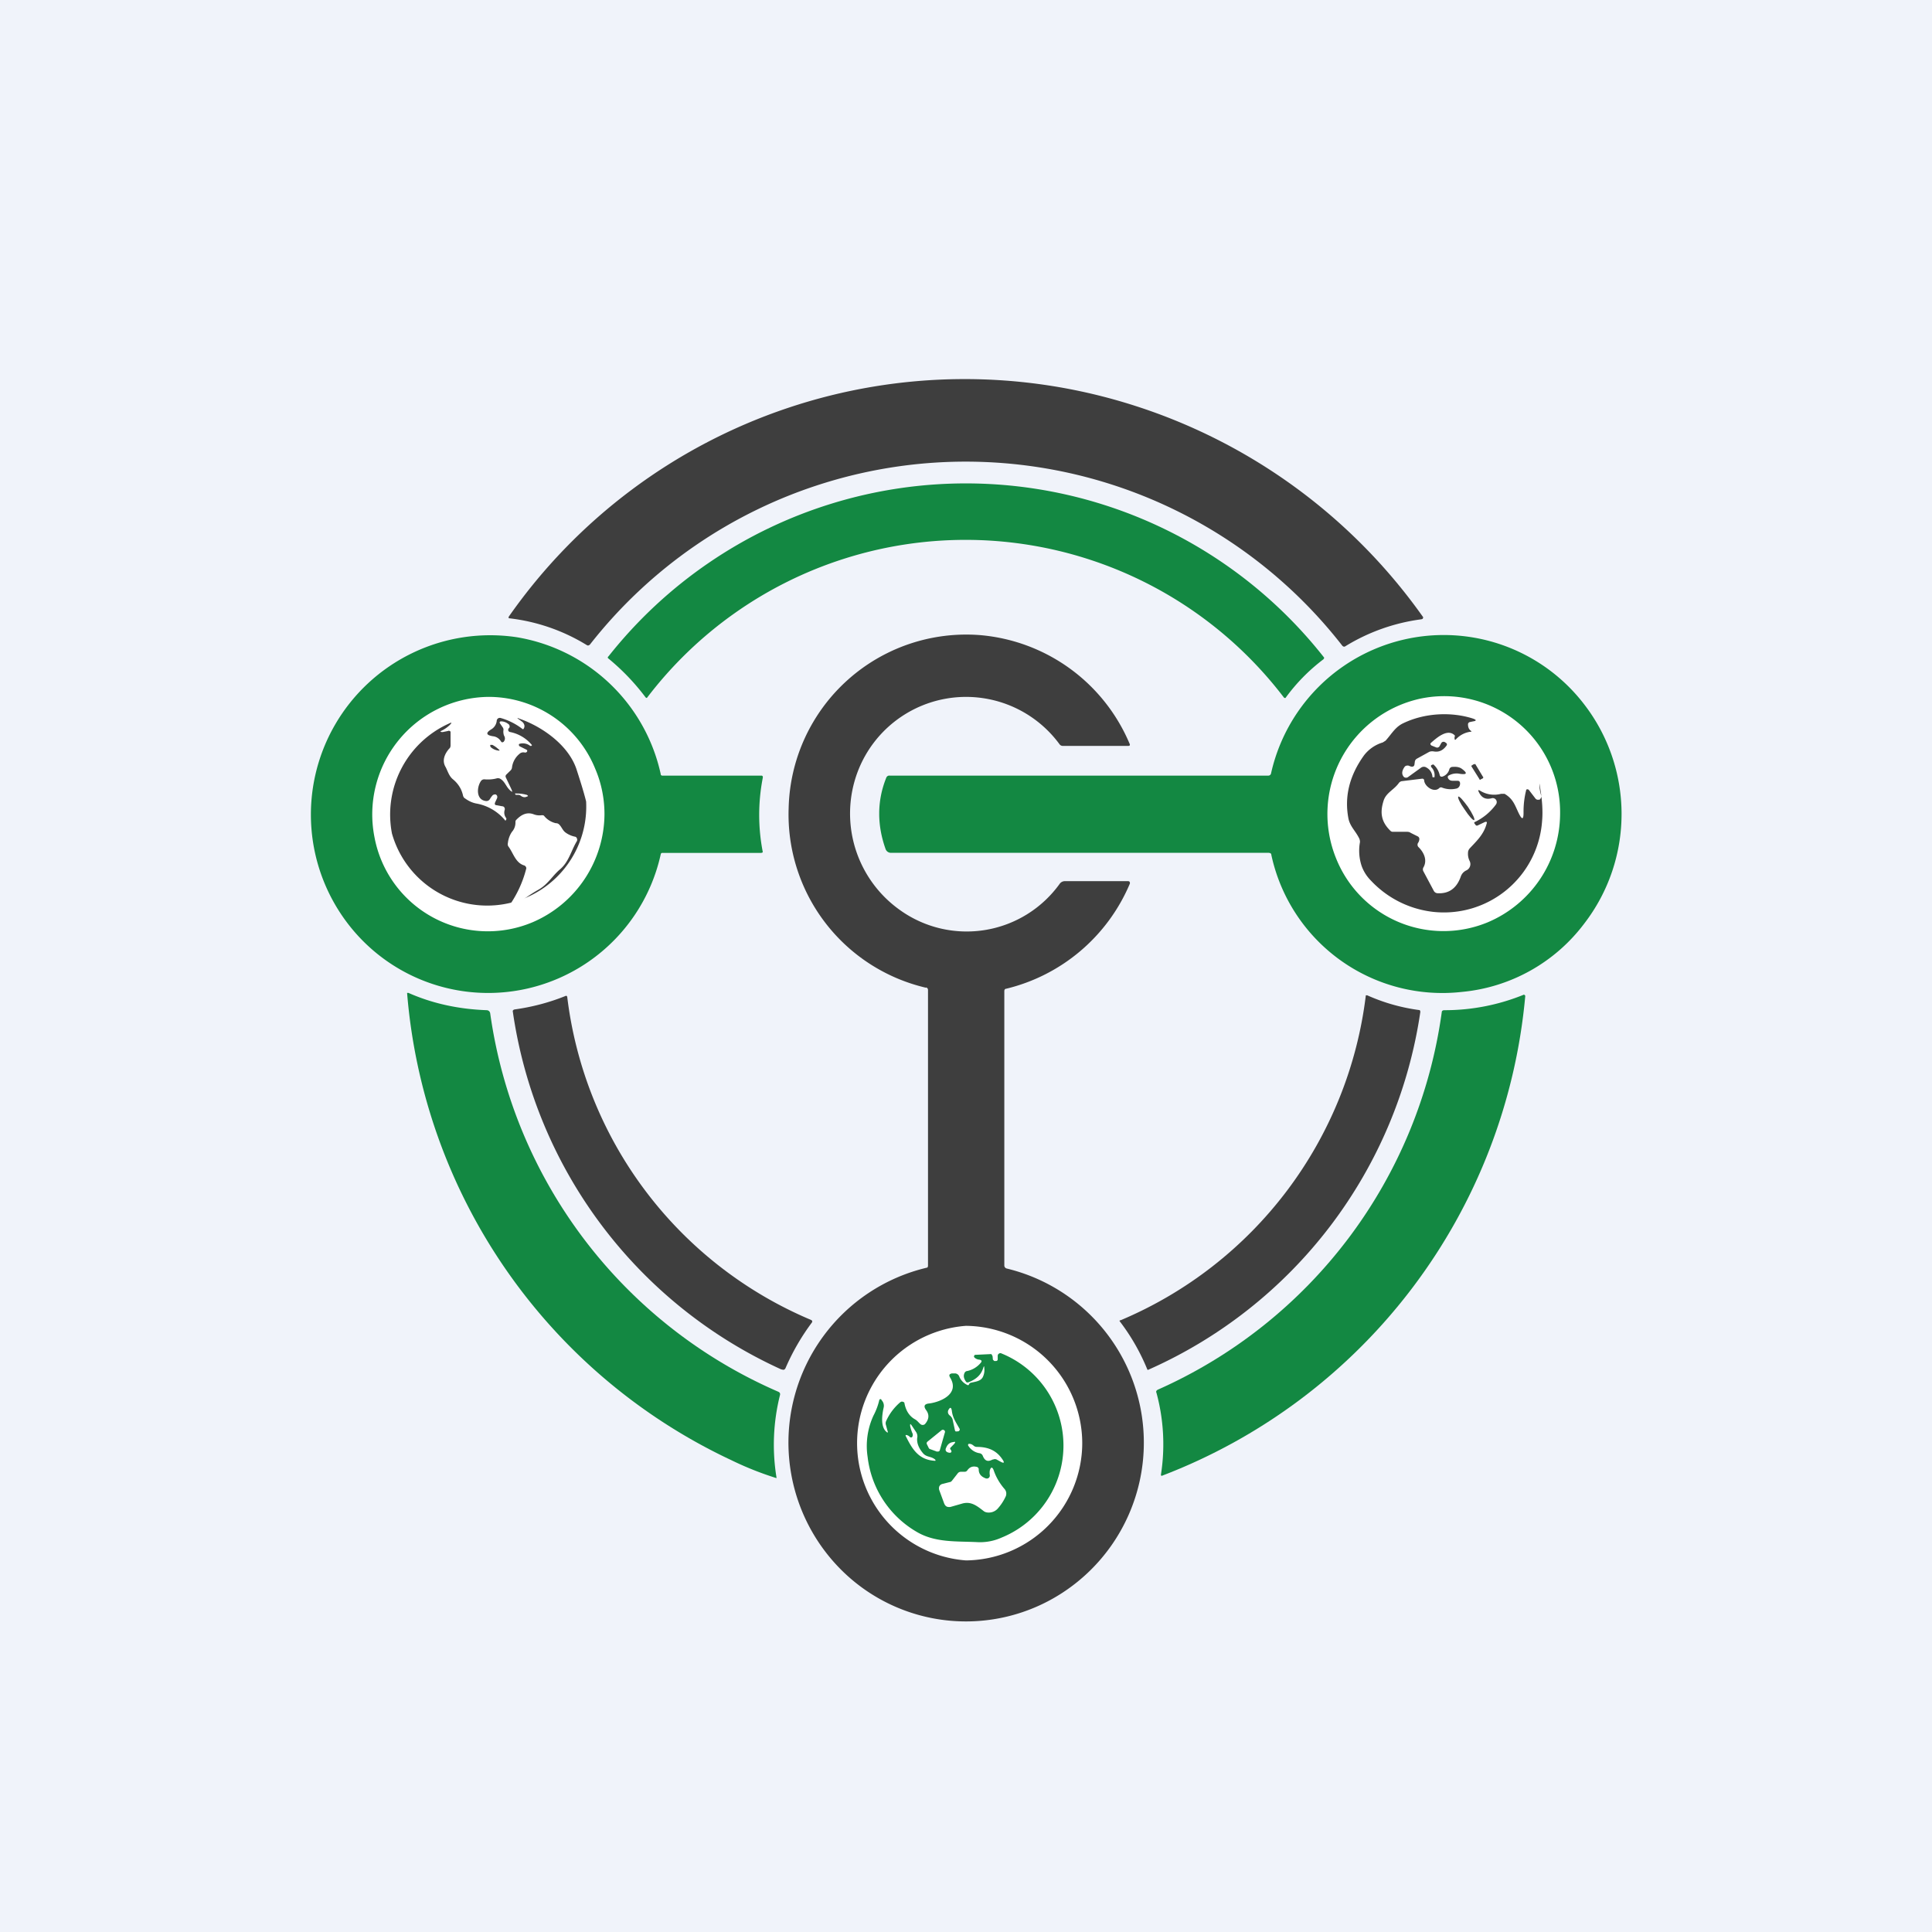 <svg xmlns="http://www.w3.org/2000/svg" width="24" height="24" fill="none" viewBox="0 0 24 24"><rect x="0" y="0" width="24" height="24" fill="#333333" stroke="none"/><g clip-path="url(#a)"><path fill="#F0F3FA" d="M0 0h24v24H0z"/><path fill="#3E3E3E" d="M16.676 8.023a5.93 5.93 0 0 0-9.347-.017q-.02.02-.039.008a2.35 2.35 0 0 0-.969-.334.02.02 0 0 1 0-.021 6.91 6.91 0 0 1 7.775-2.619 7 7 0 0 1 3.583 2.627.03.03 0 0 1-.009.022l-.013.004a2.4 2.4 0 0 0-.943.334q-.018.014-.038-.004"/><path fill="#138842" d="M15.947 8.662a4.972 4.972 0 0 0-7.911.008.02.02 0 0 1-.017-.008 2.8 2.8 0 0 0-.459-.48q-.02-.013 0-.03a5.66 5.66 0 0 1 8.889.017q0 .006-.002.011l-.007.01q-.271.205-.471.48a.02.02 0 0 1-.022-.008"/><path fill="#3E3E3E" d="M11.503 12.27a2.21 2.21 0 0 1-1.706-2.233A2.207 2.207 0 0 1 12.18 7.89a2.22 2.22 0 0 1 1.851 1.346q.015.03-.017.03h-.81a.05.05 0 0 1-.043-.022 1.44 1.44 0 0 0-2.547.466 1.47 1.47 0 0 0 .567 1.596 1.423 1.423 0 0 0 1.985-.33.08.08 0 0 1 .06-.03h.792l.01.004a.02.02 0 0 1 .008.017v.009a2.24 2.24 0 0 1-1.539 1.307c-.013 0-.021.013-.021.03v3.411a.04.04 0 0 0 .03.034 2.225 2.225 0 0 1 .69 4.029 2.194 2.194 0 0 1-2.73-.27 2.233 2.233 0 0 1 1.054-3.771l.006-.01.002-.012V12.3q0-.027-.025-.034z"/><path fill="#138842" d="M8.207 9.617a.02.02 0 0 0 .022.018h1.234a.02.02 0 0 1 .013.012v.013c-.06.306-.06.62 0 .926l-.01.007-.012.002H8.23q-.018-.001-.022.017a2.195 2.195 0 0 1-3.857.9 2.228 2.228 0 0 1 2.07-3.596 2.2 2.2 0 0 1 1.787 1.701m7.556.977H11.07a.07.07 0 0 1-.069-.047c-.107-.3-.107-.6.009-.887a.04.04 0 0 1 .043-.025h4.701a.034.034 0 0 0 .035-.026 2.198 2.198 0 0 1 3.882-.87 2.23 2.23 0 0 1 .009 2.734 2.15 2.15 0 0 1-1.521.849 2.173 2.173 0 0 1-2.366-1.702c0-.017-.013-.025-.03-.025"/><path fill="#fff" d="M7.509 10.114a1.47 1.47 0 0 1-.892 1.342A1.432 1.432 0 0 1 4.652 10.4a1.46 1.46 0 0 1 1.412-1.743 1.43 1.43 0 0 1 1.333.9c.073.171.112.364.112.557m11.871 0a1.47 1.47 0 0 1-.896 1.342 1.437 1.437 0 0 1-1.885-.789 1.466 1.466 0 0 1 1.054-1.99 1.44 1.44 0 0 1 1.727 1.433z"/><path fill="#3E3E3E" d="M19.123 9.733q.05.271.034.458a1.223 1.223 0 0 1-1.358 1.136 1.25 1.25 0 0 1-.767-.386.5.5 0 0 1-.116-.18.6.6 0 0 1-.022-.3.1.1 0 0 0-.012-.051c-.043-.086-.108-.141-.13-.236q-.082-.412.194-.793a.46.46 0 0 1 .231-.158l.035-.022c.077-.085.12-.171.222-.218.27-.129.6-.142.866-.056q.064.024 0 .034l-.043.009a.03.03 0 0 0-.021.026c0 .034.008.06.034.081q.02.013-.004.013a.3.3 0 0 0-.176.09q-.02.025-.021-.009v-.017c.008-.008.004-.017 0-.021-.09-.086-.223.034-.292.094l-.008.009v.008l.004.009.009.008.055.022q.024.011.043-.009l.026-.047q.019-.02.043-.008l.012.008c.013.009.018.017.009.034-.043.06-.094.086-.163.073q-.026-.004-.051.005l-.154.085a.05.05 0 0 0-.026.035l-.005.038q-.005.032-.042.026l-.035-.013c-.017 0-.03 0-.043.013q-.057.077-.012.128a.043.043 0 0 0 .055 0l.159-.115a.06.06 0 0 1 .069 0 .14.14 0 0 1 .072.111c0 .004 0 .009.009.009h.017v-.009a.14.14 0 0 0-.043-.12v-.021l.022-.009h.008a.25.25 0 0 1 .077.129c.005.021.017.025.035.021a.13.13 0 0 0 .085-.09.04.04 0 0 1 .035-.03c.051-.004.09 0 .124.026q.103.078-.026.06a.2.2 0 0 0-.141.021c-.013.009-.013.017-.009.03q.015.034.056.035h.064q.025 0 .03.025c.005.035-.017.069-.051.073a.3.3 0 0 1-.172-.013.03.03 0 0 0-.034.005c-.064.064-.18-.018-.188-.09q-.001-.027-.026-.026l-.244.03a.06.06 0 0 0-.043.021c-.06.086-.155.12-.189.215-.051.154-.034.27.086.385q.013.01.03.009h.175q.025 0 .043.013l.086.043q.012.005.018.017a.04.04 0 0 1 .003.025.1.1 0 0 1-.012.035.043.043 0 0 0 0 .055c.068.065.115.163.064.253a.05.05 0 0 0 0 .052l.128.24a.055.055 0 0 0 .047.03q.211.012.288-.206a.13.13 0 0 1 .068-.077.086.086 0 0 0 .043-.116.2.2 0 0 1-.021-.103q0-.033.026-.06c.085-.09.17-.171.205-.3q.013-.036-.025-.021l-.09.043c-.01 0-.018 0-.022-.009l-.013-.017q-.011-.014.009-.021a.7.7 0 0 0 .257-.215.05.05 0 0 0 0-.06.05.05 0 0 0-.056-.017c-.068.017-.12-.004-.154-.073q-.025-.047.021-.017a.33.33 0 0 0 .253.034h.043c.111.065.129.146.18.249.039.077.056.069.056-.013q-.002-.146.034-.287a.02.02 0 0 1 .021-.004l.009.004.082.107a.04.04 0 0 0 .042.017c.009 0 .017 0 .022-.013a.039.039 0 0 0 .009-.039.5.5 0 0 1-.022-.15M6.356 9.81l-.073-.154a.03.03 0 0 1 .008-.035l.052-.051a.06.06 0 0 0 .017-.034.26.26 0 0 1 .094-.172.07.07 0 0 1 .06-.017c.017.004.026 0 .035-.013v-.013a.02.02 0 0 0-.009-.008l-.086-.043a.02.02 0 0 1-.008-.017v-.009l.008-.004a.15.15 0 0 1 .133.026H6.6l.009-.009a.47.47 0 0 0-.27-.163.03.03 0 0 1-.026-.021c0-.009 0-.022.008-.026a.03.03 0 0 0 .009-.03l-.004-.013a.15.15 0 0 0-.099-.043c-.021 0-.026.013-.013.03l.03.043a.05.05 0 0 1 .009.043q-.002.034.008.06c.018.03.013.056-.004.077l-.008.005a.02.02 0 0 1-.018 0l-.008-.009a.13.13 0 0 0-.099-.064q-.129-.02-.021-.086a.14.14 0 0 0 .068-.111.04.04 0 0 1 .018-.026.04.04 0 0 1 .03-.004.8.8 0 0 1 .265.132q.014.014.022 0a.06.06 0 0 0 .008-.042.08.08 0 0 0-.034-.048l-.034-.025c-.026-.017-.022-.022.004-.009.287.099.621.334.716.643.043.133.085.266.115.386a1.23 1.23 0 0 1-2.412.398 1.24 1.24 0 0 1 .702-1.363q.065-.033.013.018a.4.4 0 0 1-.09.064q-.046.02.005.021l.064-.013a.026.026 0 0 1 .034.009v.167c0 .017-.004.034-.017.043-.056.064-.094.15-.043.231.026.052.043.112.09.15q.097.08.124.198.006.03.03.042.064.046.133.06a.6.6 0 0 1 .365.215l.008-.013a.02.02 0 0 0 0-.022.11.11 0 0 1-.017-.102.04.04 0 0 0-.005-.029.03.03 0 0 0-.025-.014l-.069-.013q-.033-.001-.021-.034l.026-.056q.007-.031-.017-.043a.02.02 0 0 0-.018 0 .04.04 0 0 0-.021.009.3.3 0 0 0-.034.047.05.05 0 0 1-.043.025c-.129-.008-.124-.167-.069-.248a.05.05 0 0 1 .043-.022q.084.007.154-.012a.06.06 0 0 1 .048.008c.06.039.068.103.128.15q.027.02.009-.013z"/><path fill="#3E3E3E" d="M6.18 9.322a.17.17 0 0 1-.086-.043l-.004-.013v-.013h.026q.039.02.073.051.037.028-.009.018m12.128.17-.02.014a.01.01 0 0 0-.009.01v.006l.004.005.094.15c0 .009.013.013.017.005l.026-.013.004-.005a.013.013 0 0 0-.004-.017l-.09-.15a.01.01 0 0 0-.01-.006l-.007.002-.005.004z"/><path fill="#fff" d="M6.429 9.874h-.022c-.013-.013-.013-.021.009-.017q.064-.001.128.017c.017.009.022.017 0 .022q-.039.02-.085-.018l-.013-.004z"/><path fill="#3E3E3E" d="M18.193 10.054c.056.086.107.142.12.133s-.022-.081-.077-.163c-.056-.077-.107-.137-.12-.128-.013.008.021.081.077.158"/><path fill="#fff" d="M6.506 10.749c-.103-.035-.129-.15-.189-.232a.05.05 0 0 1-.008-.043.3.3 0 0 1 .051-.141.17.17 0 0 0 .043-.111c0-.018 0-.026.008-.035.06-.064.13-.103.215-.073a.2.2 0 0 0 .103.013c.017 0 .025 0 .034.013a.26.26 0 0 0 .141.086q.025-.001.043.017c.03.03.043.073.077.098a.3.3 0 0 0 .116.052.03.03 0 0 1 .026.021.04.04 0 0 1 0 .035c-.073.12-.099.261-.215.355-.09.078-.145.18-.257.245q-.185.105-.343.248H6.33q-.032-.007-.013-.034a1.4 1.4 0 0 0 .221-.476.04.04 0 0 0-.032-.038"/><path fill="#138842" d="M9.064 18.129a7.04 7.04 0 0 1-4.007-5.795h.017c.292.129.613.202.973.215q.017.001.03.013a.05.05 0 0 1 .013.03 6.04 6.04 0 0 0 3.579 4.697q.026.012.021.038c-.085.338-.1.69-.043 1.033H9.64a4 4 0 0 1-.575-.231"/><path fill="#3E3E3E" d="M9.711 17.014a5.79 5.79 0 0 1-3.342-4.457l.008-.011.013-.006c.22-.03.437-.087.643-.171l.008.005.005.007a5.01 5.01 0 0 0 3.03 4.016c.017.009.017.022.008.034a2.8 2.8 0 0 0-.325.562c-.009.021-.026.03-.048.017zm7.933-4.444a5.78 5.78 0 0 1-3.385 4.448.02.02 0 0 1-.009-.012 2.6 2.6 0 0 0-.343-.596l.004-.009h.009a5.04 5.04 0 0 0 3.047-4.037h.017q.313.14.652.184l.006.01z"/><path fill="#138842" d="M18.947 12.377a7.06 7.06 0 0 1-4.517 5.957l-.006-.005-.003-.007c.054-.34.035-.688-.055-1.02-.009-.017 0-.03.017-.039a6.03 6.03 0 0 0 3.527-4.689q.001-.025.034-.025a2.6 2.6 0 0 0 .986-.193l.01.004.007.009z"/><path fill="#fff" d="M13.444 17.927A1.46 1.46 0 0 1 12 19.384a1.461 1.461 0 0 1 0-2.914 1.46 1.46 0 0 1 1.444 1.457"/><path fill="#138842" d="M12.18 16.933c.021-.022.017-.039-.017-.043a.1.1 0 0 1-.052-.021l-.008-.008a.02.02 0 0 1-.004-.012l.004-.011.008-.008h.009l.189-.009c.004 0 .008 0 .012.009l.009.017.004.043.017.017h.022q.02-.002.021-.021v-.043a.03.03 0 0 1 .013-.026.03.03 0 0 1 .034-.004 1.235 1.235 0 0 1 0 2.288.65.65 0 0 1-.3.056c-.257-.013-.523.009-.754-.128a1.24 1.24 0 0 1-.609-.93.9.9 0 0 1 .073-.515.8.8 0 0 0 .073-.197l.005-.004.008-.003q.004 0 .009.003l.008.013a.1.1 0 0 1 .022.094c-.03.137-.022.236.025.287.026.026.035.026.022-.009l-.017-.064a.07.07 0 0 1 0-.047.66.66 0 0 1 .18-.24l.014-.006q.007 0 .016.002l.017.008.004.018c.017.085.06.154.129.192.03.017.043.039.068.06a.043.043 0 0 0 .056 0q.076-.088.017-.171-.058-.078.039-.086c.15-.021.377-.124.257-.321-.017-.03-.013-.043.021-.052h.043a.06.06 0 0 1 .051.043.2.2 0 0 0 .095.099q.019.011.026-.009a.03.03 0 0 1 .021-.017c.051-.013.124-.017.15-.073a.2.2 0 0 0 .017-.111q0-.039-.013 0c-.026.085-.085.141-.188.18h-.013a.02.02 0 0 1-.013-.009c-.03-.043-.034-.077-.017-.111a.04.04 0 0 1 .034-.022.3.3 0 0 0 .163-.098"/><path fill="#fff" d="M11.799 17.584c-.022-.017-.03-.043-.018-.068q.032-.058.043.008c.009.086.052.146.095.223a.02.02 0 0 1 0 .022l-.007.008-.01.004h-.018q-.013.007-.021-.012l-.03-.138a.1.1 0 0 0-.034-.047m-.476.12.06.09a.1.1 0 0 1 .013.056c-.013.064.013.137.073.206.043.047.098.034.145.073.013.012.009.021-.008.017-.189-.013-.27-.137-.347-.292-.018-.03-.009-.034.021-.021q.012.006.022.017.017.014.03 0a.05.05 0 0 0 0-.051.5.5 0 0 1-.026-.086c0-.026 0-.03.017-.009m.321.33L11.55 18a.03.03 0 0 1-.013-.013l-.021-.043a.026.026 0 0 1 .004-.034l.18-.146a.03.03 0 0 1 .027.001l.01.01q.003.008.002.015l-.065.227a.03.03 0 0 1-.012.013.03.03 0 0 1-.018 0zm.168-.025.008.021a.02.02 0 0 1-.021.017c-.047-.004-.065-.03-.043-.068q.024-.058.085-.065c.03-.008.03 0 .013.022l-.042.043-.007.007-.002.01q.002.008.008.013m.522.12c-.06.034-.098.021-.124-.043a.052.052 0 0 0-.043-.034.2.2 0 0 1-.14-.097.02.02 0 0 1 .002-.014l.005-.005h.009c.021 0 .034.008.051.021a.06.06 0 0 0 .043.017c.137 0 .24.043.313.15.034.047.026.06-.026.03l-.038-.021a.05.05 0 0 0-.052 0zm-.317.137q.044-.064.12-.043a.03.03 0 0 1 .022.03c0 .056.03.09.085.111a.04.04 0 0 0 .043-.008.04.04 0 0 0 .009-.035.2.2 0 0 1 0-.051c.013-.051.034-.051.051 0 .03.086.077.163.133.227q.015.018.02.04a.1.1 0 0 1-.003.046.6.6 0 0 1-.107.163.15.15 0 0 1-.12.043.1.1 0 0 1-.043-.013c-.085-.065-.158-.129-.27-.099l-.15.043c-.038.004-.06-.004-.077-.043l-.06-.163a.07.07 0 0 1 0-.051.06.06 0 0 1 .043-.03l.086-.022c.013 0 .025-.012.034-.025l.064-.082a.05.05 0 0 1 .043-.021h.043a.04.04 0 0 0 .034-.017"/></g><defs><clipPath id="a"><path fill="#fff" d="M0 0h24v24H0z"/></clipPath></defs></svg>